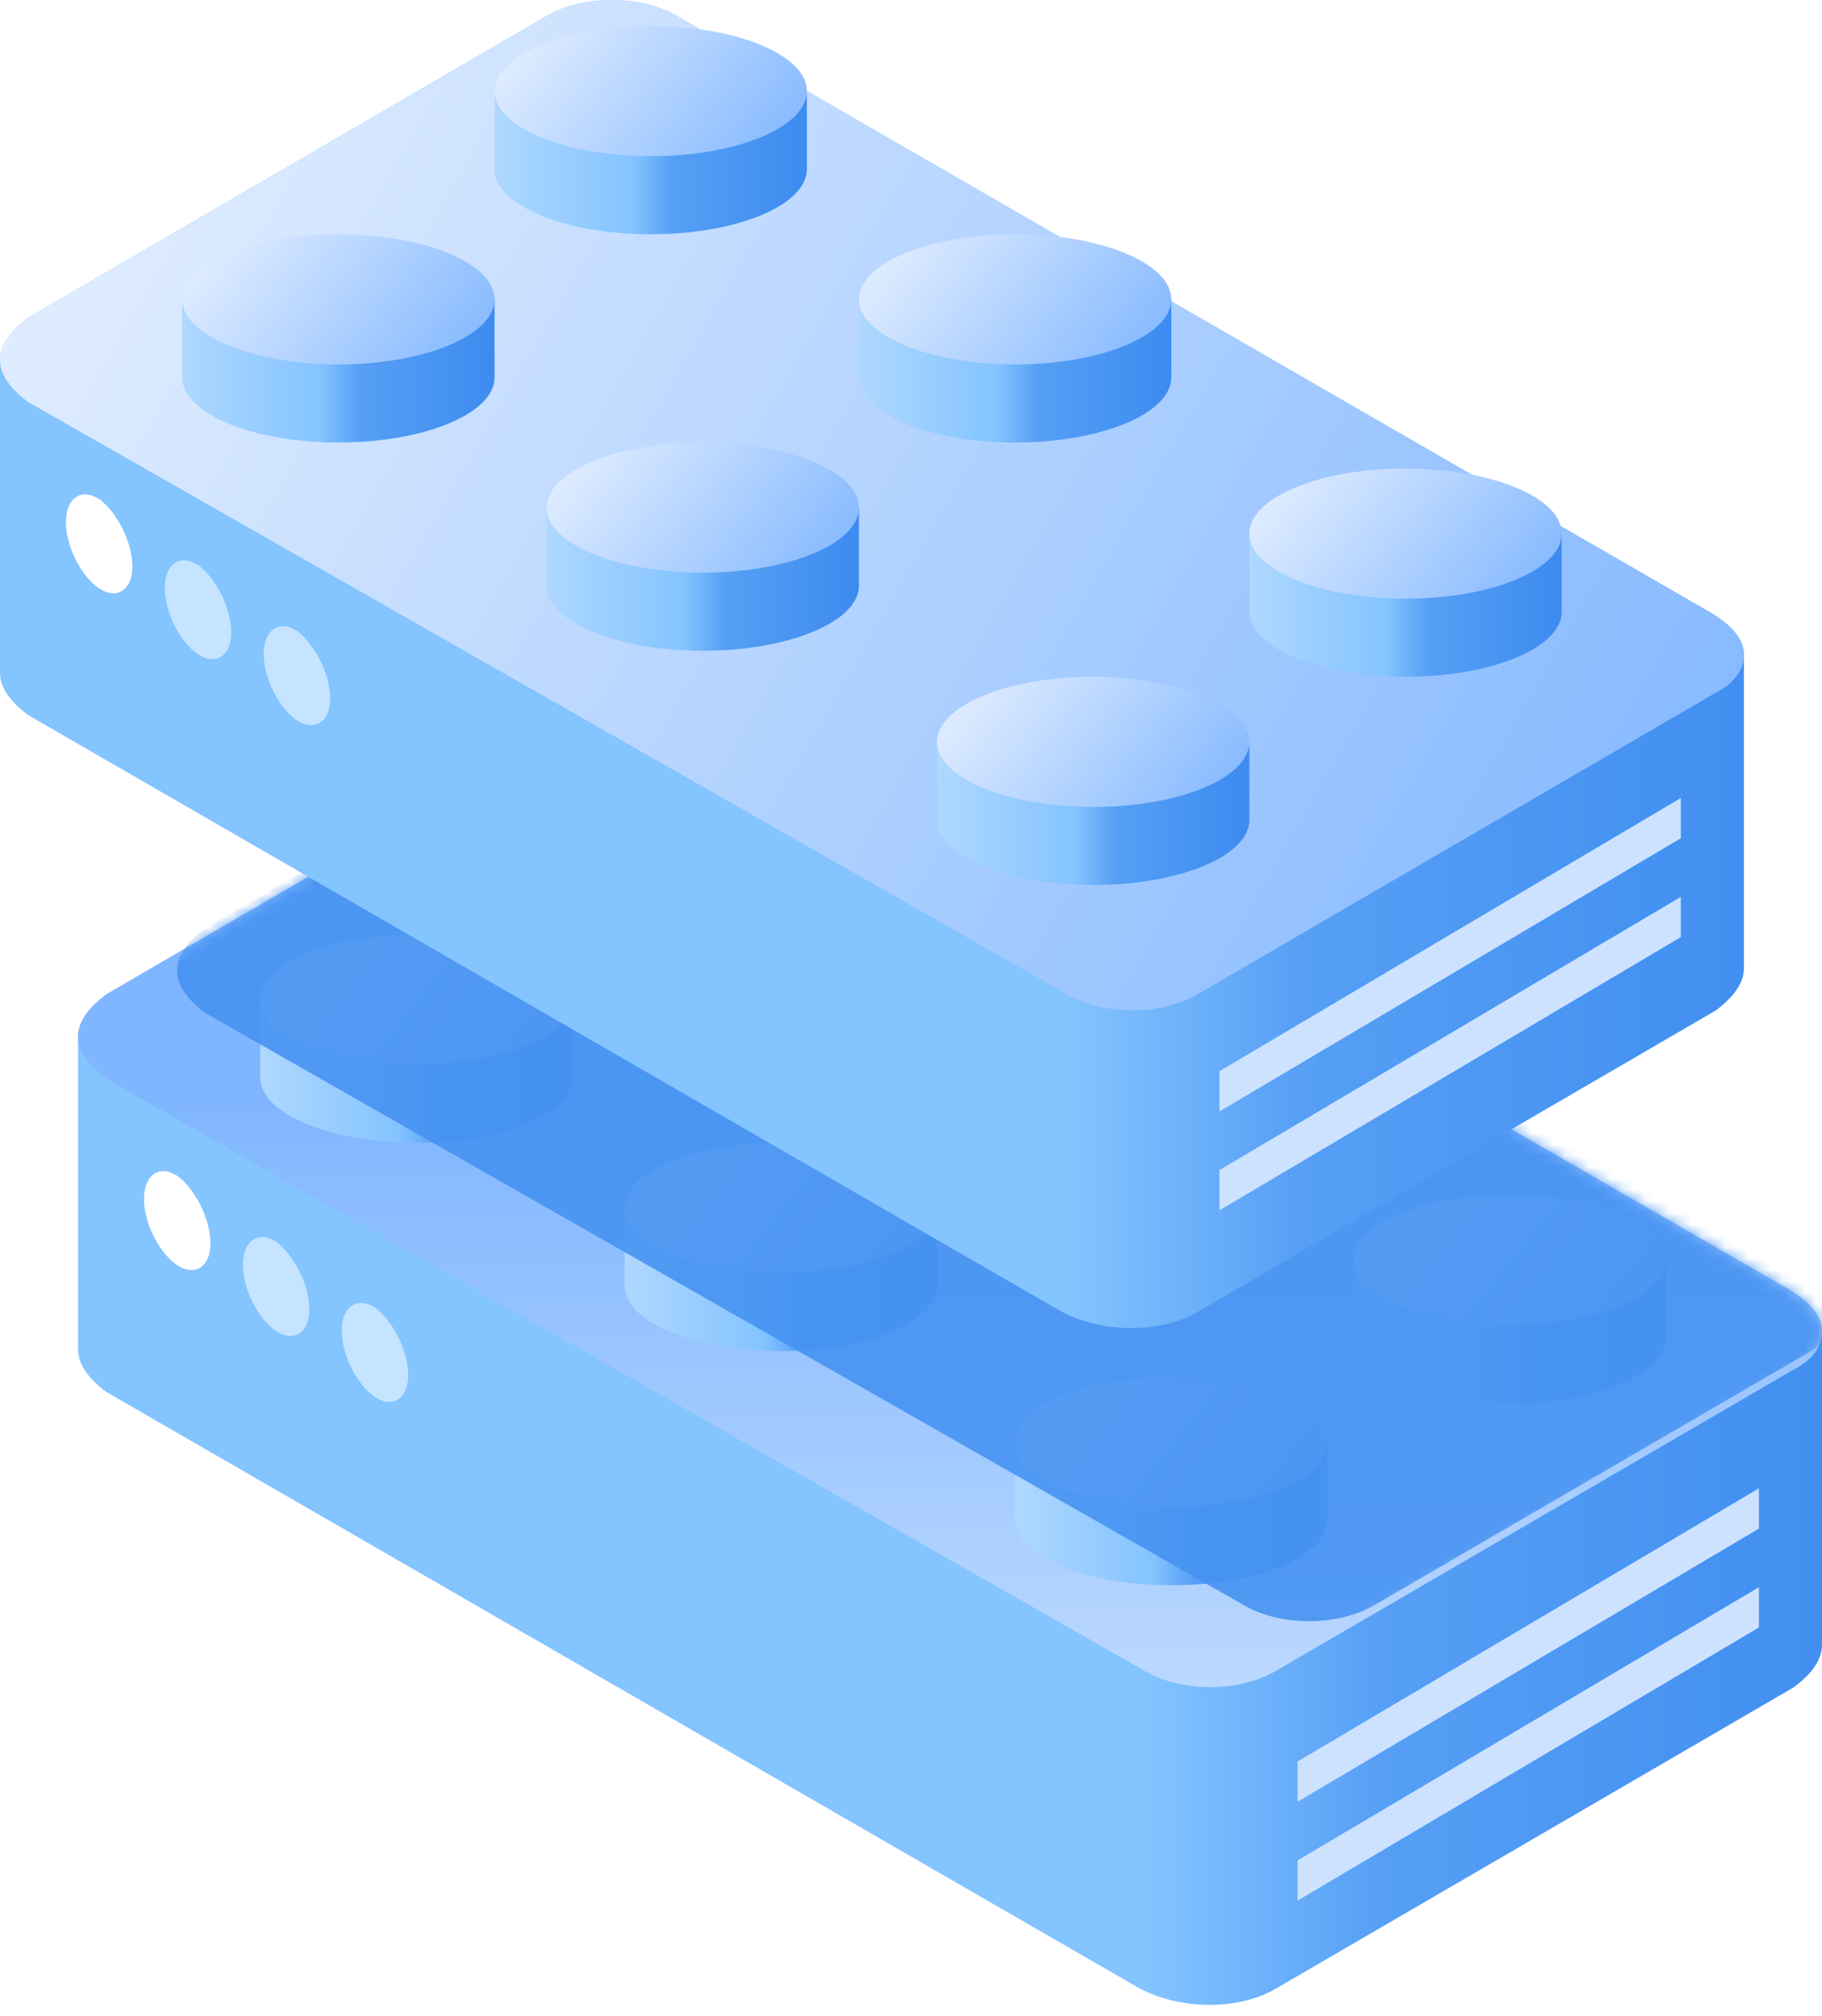 <svg width="160" height="177" viewBox="0 0 160 177" fill="none" xmlns="http://www.w3.org/2000/svg">
<path d="M160 116.96V144.449C160 145.684 159.177 146.919 157.53 148.154L112.246 174.501C108.952 176.56 103.601 176.56 99.895 174.501L9.327 122.219C7.681 120.984 6.857 119.749 6.857 118.514V91.024C6.857 89.789 7.681 88.554 9.327 87.319L54.611 60.972C57.905 58.914 63.257 58.914 66.55 60.972L157.118 113.255C159.177 114.49 160 115.725 160 116.96Z" fill="url(#paint0_linear_1_203)"/>
<path d="M160 116.96C160 118.195 159.177 119.43 157.53 120.253L112.246 146.6C108.952 148.659 103.601 148.659 100.307 146.6L9.327 94.73C7.681 93.495 6.857 92.259 6.857 91.024C6.857 89.789 7.681 88.554 9.327 87.319L54.611 60.972C57.905 58.914 63.257 58.914 66.55 60.972L157.118 113.255C159.177 114.49 160 115.725 160 116.96Z" fill="url(#paint1_linear_1_203)"/>
<mask id="mask0_1_203" style="mask-type:alpha" maskUnits="userSpaceOnUse" x="6" y="59" width="154" height="90">
<path d="M160 116.96C160 118.195 159.177 119.43 157.53 120.253L112.246 146.6C108.952 148.659 103.601 148.659 100.307 146.6L9.327 94.73C7.681 93.495 6.857 92.259 6.857 91.024C6.857 89.789 7.681 88.554 9.327 87.319L54.611 60.972C57.905 58.914 63.257 58.914 66.55 60.972L157.118 113.255C159.177 114.49 160 115.725 160 116.96Z" fill="url(#paint2_linear_1_203)"/>
</mask>
<g mask="url(#mask0_1_203)">
<path fill-rule="evenodd" clip-rule="evenodd" d="M50.286 87.775H22.857V94.632L22.857 94.632C22.857 97.788 28.997 100.346 36.572 100.346C44.146 100.346 50.286 97.788 50.286 94.632C50.286 94.63 50.286 94.629 50.286 94.627V87.775Z" fill="url(#paint3_linear_1_203)"/>
<path fill-rule="evenodd" clip-rule="evenodd" d="M116.572 126.632H89.143V133.484C89.143 133.486 89.143 133.487 89.143 133.489C89.143 136.645 95.283 139.203 102.858 139.203C110.432 139.203 116.572 136.645 116.572 133.489V126.632Z" fill="url(#paint4_linear_1_203)"/>
<path fill-rule="evenodd" clip-rule="evenodd" d="M82.286 106.061H54.857V112.918H54.857C54.857 116.074 60.998 118.632 68.572 118.632C76.146 118.632 82.286 116.074 82.286 112.918C82.286 112.916 82.286 112.914 82.286 112.913V106.061Z" fill="url(#paint5_linear_1_203)"/>
<path fill-rule="evenodd" clip-rule="evenodd" d="M146.286 110.632H118.857V117.489L118.857 117.489C118.857 120.645 124.997 123.203 132.571 123.203C140.146 123.203 146.286 120.645 146.286 117.489C146.286 117.488 146.286 117.486 146.286 117.484V110.632Z" fill="url(#paint6_linear_1_203)"/>
<path d="M146.286 110.632C146.286 113.788 140.146 116.346 132.571 116.346C124.997 116.346 118.857 113.788 118.857 110.632C118.857 107.476 124.997 104.918 132.571 104.918C140.146 104.918 146.286 107.476 146.286 110.632Z" fill="url(#paint7_linear_1_203)"/>
<path d="M50.286 87.775C50.286 90.931 44.146 93.489 36.572 93.489C28.997 93.489 22.857 90.931 22.857 87.775C22.857 84.619 28.997 82.061 36.572 82.061C44.146 82.061 50.286 84.619 50.286 87.775Z" fill="url(#paint8_linear_1_203)"/>
<path d="M116.572 126.632C116.572 129.788 110.432 132.346 102.858 132.346C95.283 132.346 89.143 129.788 89.143 126.632C89.143 123.476 95.283 120.918 102.858 120.918C110.432 120.918 116.572 123.476 116.572 126.632Z" fill="url(#paint9_linear_1_203)"/>
<path d="M82.286 106.061C82.286 109.217 76.146 111.775 68.572 111.775C60.998 111.775 54.857 109.217 54.857 106.061C54.857 102.905 60.998 100.346 68.572 100.346C76.146 100.346 82.286 102.905 82.286 106.061Z" fill="url(#paint10_linear_1_203)"/>
<g opacity="0.9" filter="url(#filter0_f_1_203)">
<path d="M168.681 111.171C168.681 112.406 167.858 113.641 166.211 114.465L120.927 140.812C117.634 142.87 112.282 142.87 108.989 140.812L18.009 88.941C16.362 87.706 15.539 86.471 15.539 85.236C15.539 84.001 16.362 82.766 18.009 81.531L63.293 55.184C66.586 53.125 71.938 53.125 75.231 55.184L165.8 107.466C167.858 108.701 168.681 109.936 168.681 111.171Z" fill="#4692F2"/>
</g>
</g>
<path d="M15.616 103.279C13.977 102.218 12.646 103.161 12.646 105.284C12.646 107.407 13.977 110.001 15.513 111.062C17.049 112.123 18.483 111.298 18.483 109.175C18.483 107.053 17.152 104.459 15.616 103.279Z" fill="white"/>
<path d="M24.299 109.068C22.66 108.007 21.329 108.95 21.329 111.073C21.329 113.195 22.66 115.789 24.196 116.851C25.732 117.912 27.166 117.086 27.166 114.964C27.166 112.841 25.834 110.247 24.299 109.068Z" fill="#C5E4FF"/>
<path d="M32.982 114.856C31.343 113.795 30.012 114.738 30.012 116.861C30.012 118.984 31.343 121.578 32.879 122.639C34.415 123.7 35.849 122.875 35.849 120.752C35.849 118.63 34.518 116.036 32.982 114.856Z" fill="#C5E4FF"/>
<path d="M153.143 57.531V85.021C153.143 86.256 152.319 87.491 150.673 88.726L105.388 115.073C102.095 117.131 96.743 117.131 93.038 115.073L2.47 62.79C0.823 61.555 0 60.32 0 59.085V31.596C0 30.361 0.823 29.126 2.47 27.891L47.754 1.544C51.047 -0.515 56.399 -0.515 59.693 1.544L150.261 53.826C152.319 55.061 153.143 56.296 153.143 57.531Z" fill="url(#paint11_linear_1_203)"/>
<path d="M153.143 57.531C153.143 58.766 152.319 60.001 150.673 60.825L105.388 87.172C102.095 89.23 96.743 89.23 93.45 87.172L2.47 35.301C0.823 34.066 0 32.831 0 31.596C0 30.361 0.823 29.126 2.47 27.891L47.754 1.544C51.047 -0.515 56.399 -0.515 59.693 1.544L150.261 53.826C152.319 55.061 153.143 56.296 153.143 57.531Z" fill="url(#paint12_linear_1_203)"/>
<path d="M147.604 70.07L107.085 94.061L107.085 97.597L147.604 73.606V70.07Z" fill="#CCE2FF"/>
<path d="M154.461 130.689L113.942 154.68L113.942 158.217L154.461 134.225V130.689Z" fill="#CCE2FF"/>
<path d="M147.604 78.752L107.085 102.744V106.28L147.604 82.288V78.752Z" fill="#CCE2FF"/>
<path d="M154.461 139.371L113.942 163.363V166.899L154.461 142.908V139.371Z" fill="#CCE2FF"/>
<path d="M8.758 43.851C7.12 42.79 5.789 43.733 5.789 45.856C5.789 47.978 7.12 50.573 8.656 51.634C10.192 52.695 11.626 51.87 11.626 49.747C11.626 47.625 10.294 45.03 8.758 43.851Z" fill="white"/>
<path d="M17.441 49.64C15.803 48.578 14.471 49.522 14.471 51.644C14.471 53.767 15.803 56.361 17.339 57.422C18.875 58.484 20.308 57.658 20.308 55.536C20.308 53.413 18.977 50.819 17.441 49.64Z" fill="#C5E4FF"/>
<path d="M26.124 55.428C24.485 54.367 23.154 55.31 23.154 57.433C23.154 59.555 24.485 62.15 26.021 63.211C27.558 64.272 28.991 63.447 28.991 61.324C28.991 59.202 27.66 56.607 26.124 55.428Z" fill="#C5E4FF"/>
<path fill-rule="evenodd" clip-rule="evenodd" d="M43.428 26.286H16V33.143C16 36.299 22.14 38.857 29.714 38.857C37.288 38.857 43.428 36.299 43.428 33.143V26.286Z" fill="url(#paint13_linear_1_203)"/>
<path fill-rule="evenodd" clip-rule="evenodd" d="M109.714 65.143H82.286V71.992C82.286 71.995 82.286 71.997 82.286 72C82.286 75.156 88.426 77.714 96 77.714C103.574 77.714 109.714 75.156 109.714 72V65.143Z" fill="url(#paint14_linear_1_203)"/>
<path fill-rule="evenodd" clip-rule="evenodd" d="M75.428 44.571H48V51.428C48 54.584 54.14 57.143 61.714 57.143C69.288 57.143 75.428 54.584 75.428 51.428V44.571Z" fill="url(#paint15_linear_1_203)"/>
<path fill-rule="evenodd" clip-rule="evenodd" d="M70.857 8H43.428V14.848C43.428 14.851 43.428 14.854 43.428 14.857C43.428 18.013 49.568 20.571 57.143 20.571C64.717 20.571 70.857 18.013 70.857 14.857V8Z" fill="url(#paint16_linear_1_203)"/>
<path fill-rule="evenodd" clip-rule="evenodd" d="M137.143 46.857H109.714V53.714L109.714 53.714C109.714 56.87 115.854 59.428 123.428 59.428C131.003 59.428 137.143 56.87 137.143 53.714C137.143 53.712 137.143 53.709 137.143 53.706V46.857Z" fill="url(#paint17_linear_1_203)"/>
<path fill-rule="evenodd" clip-rule="evenodd" d="M102.857 26.286H75.428V33.134C75.428 33.137 75.428 33.14 75.428 33.143C75.428 36.299 81.568 38.857 89.143 38.857C96.717 38.857 102.857 36.299 102.857 33.143V26.286Z" fill="url(#paint18_linear_1_203)"/>
<path d="M43.428 26.286C43.428 29.442 37.288 32 29.714 32C22.14 32 16 29.442 16 26.286C16 23.13 22.14 20.571 29.714 20.571C37.288 20.571 43.428 23.13 43.428 26.286Z" fill="url(#paint19_linear_1_203)"/>
<path d="M109.714 65.143C109.714 68.299 103.574 70.857 96 70.857C88.426 70.857 82.286 68.299 82.286 65.143C82.286 61.987 88.426 59.428 96 59.428C103.574 59.428 109.714 61.987 109.714 65.143Z" fill="url(#paint20_linear_1_203)"/>
<path d="M75.428 44.571C75.428 47.727 69.288 50.286 61.714 50.286C54.14 50.286 48 47.727 48 44.571C48 41.415 54.14 38.857 61.714 38.857C69.288 38.857 75.428 41.415 75.428 44.571Z" fill="url(#paint21_linear_1_203)"/>
<path d="M70.857 8C70.857 11.156 64.717 13.714 57.143 13.714C49.568 13.714 43.428 11.156 43.428 8C43.428 4.844 49.568 2.286 57.143 2.286C64.717 2.286 70.857 4.844 70.857 8Z" fill="url(#paint22_linear_1_203)"/>
<path d="M137.143 46.857C137.143 50.013 131.003 52.571 123.428 52.571C115.854 52.571 109.714 50.013 109.714 46.857C109.714 43.701 115.854 41.143 123.428 41.143C131.003 41.143 137.143 43.701 137.143 46.857Z" fill="url(#paint23_linear_1_203)"/>
<path d="M102.857 26.286C102.857 29.442 96.717 32 89.143 32C81.568 32 75.428 29.442 75.428 26.286C75.428 23.13 81.568 20.571 89.143 20.571C96.717 20.571 102.857 23.13 102.857 26.286Z" fill="url(#paint24_linear_1_203)"/>
<defs>
<filter id="filter0_f_1_203" x="11.539" y="49.64" width="161.143" height="96.716" filterUnits="userSpaceOnUse" color-interpolation-filters="sRGB">
<feFlood flood-opacity="0" result="BackgroundImageFix"/>
<feBlend mode="normal" in="SourceGraphic" in2="BackgroundImageFix" result="shape"/>
<feGaussianBlur stdDeviation="2" result="effect1_foregroundBlur_1_203"/>
</filter>
<linearGradient id="paint0_linear_1_203" x1="-3.272" y1="146.255" x2="194.981" y2="146.255" gradientUnits="userSpaceOnUse">
<stop stop-color="#84C4FF"/>
<stop offset="0.523" stop-color="#84C4FF"/>
<stop offset="0.628" stop-color="#569FF5"/>
<stop offset="1" stop-color="#2F80ED"/>
</linearGradient>
<linearGradient id="paint1_linear_1_203" x1="90.789" y1="178.091" x2="90.789" y2="97.053" gradientUnits="userSpaceOnUse">
<stop stop-color="#E6F0FF"/>
<stop offset="0" stop-color="#DEECFF"/>
<stop offset="1" stop-color="#80B6FF"/>
</linearGradient>
<linearGradient id="paint2_linear_1_203" x1="83.429" y1="59.428" x2="83.429" y2="148.144" gradientUnits="userSpaceOnUse">
<stop stop-color="#D9ECFF"/>
<stop offset="1" stop-color="#F3F9FF"/>
</linearGradient>
<linearGradient id="paint3_linear_1_203" x1="21.043" y1="96.782" x2="56.551" y2="96.782" gradientUnits="userSpaceOnUse">
<stop stop-color="#B5DBFF"/>
<stop offset="0.391" stop-color="#84C4FF"/>
<stop offset="0.493" stop-color="#569FF5"/>
<stop offset="1" stop-color="#2F80ED"/>
</linearGradient>
<linearGradient id="paint4_linear_1_203" x1="87.329" y1="135.639" x2="122.837" y2="135.639" gradientUnits="userSpaceOnUse">
<stop stop-color="#B5DBFF"/>
<stop offset="0.391" stop-color="#84C4FF"/>
<stop offset="0.493" stop-color="#569FF5"/>
<stop offset="1" stop-color="#2F80ED"/>
</linearGradient>
<linearGradient id="paint5_linear_1_203" x1="53.043" y1="115.068" x2="88.551" y2="115.068" gradientUnits="userSpaceOnUse">
<stop stop-color="#B5DBFF"/>
<stop offset="0.391" stop-color="#84C4FF"/>
<stop offset="0.493" stop-color="#569FF5"/>
<stop offset="1" stop-color="#2F80ED"/>
</linearGradient>
<linearGradient id="paint6_linear_1_203" x1="117.043" y1="119.639" x2="152.551" y2="119.639" gradientUnits="userSpaceOnUse">
<stop stop-color="#B5DBFF"/>
<stop offset="0.391" stop-color="#84C4FF"/>
<stop offset="0.493" stop-color="#569FF5"/>
<stop offset="1" stop-color="#2F80ED"/>
</linearGradient>
<linearGradient id="paint7_linear_1_203" x1="118.857" y1="106.223" x2="140.121" y2="123.28" gradientUnits="userSpaceOnUse">
<stop stop-color="#E6F0FF"/>
<stop offset="1" stop-color="#80B6FF"/>
</linearGradient>
<linearGradient id="paint8_linear_1_203" x1="22.857" y1="83.366" x2="44.121" y2="100.422" gradientUnits="userSpaceOnUse">
<stop stop-color="#E6F0FF"/>
<stop offset="1" stop-color="#80B6FF"/>
</linearGradient>
<linearGradient id="paint9_linear_1_203" x1="89.143" y1="122.223" x2="110.407" y2="139.28" gradientUnits="userSpaceOnUse">
<stop stop-color="#E6F0FF"/>
<stop offset="1" stop-color="#80B6FF"/>
</linearGradient>
<linearGradient id="paint10_linear_1_203" x1="54.857" y1="101.652" x2="76.121" y2="118.708" gradientUnits="userSpaceOnUse">
<stop stop-color="#E6F0FF"/>
<stop offset="1" stop-color="#80B6FF"/>
</linearGradient>
<linearGradient id="paint11_linear_1_203" x1="-10.13" y1="86.826" x2="188.124" y2="86.826" gradientUnits="userSpaceOnUse">
<stop stop-color="#84C4FF"/>
<stop offset="0.523" stop-color="#84C4FF"/>
<stop offset="0.628" stop-color="#569FF5"/>
<stop offset="1" stop-color="#2F80ED"/>
</linearGradient>
<linearGradient id="paint12_linear_1_203" x1="-2.81535e-06" y1="10.134" x2="146.386" y2="94.588" gradientUnits="userSpaceOnUse">
<stop stop-color="#E6F0FF"/>
<stop offset="1" stop-color="#80B6FF"/>
</linearGradient>
<linearGradient id="paint13_linear_1_203" x1="14.186" y1="35.293" x2="49.694" y2="35.293" gradientUnits="userSpaceOnUse">
<stop stop-color="#B5DBFF"/>
<stop offset="0.391" stop-color="#84C4FF"/>
<stop offset="0.493" stop-color="#569FF5"/>
<stop offset="1" stop-color="#2F80ED"/>
</linearGradient>
<linearGradient id="paint14_linear_1_203" x1="80.471" y1="74.15" x2="115.979" y2="74.15" gradientUnits="userSpaceOnUse">
<stop stop-color="#B5DBFF"/>
<stop offset="0.391" stop-color="#84C4FF"/>
<stop offset="0.493" stop-color="#569FF5"/>
<stop offset="1" stop-color="#2F80ED"/>
</linearGradient>
<linearGradient id="paint15_linear_1_203" x1="46.186" y1="53.578" x2="81.694" y2="53.578" gradientUnits="userSpaceOnUse">
<stop stop-color="#B5DBFF"/>
<stop offset="0.391" stop-color="#84C4FF"/>
<stop offset="0.493" stop-color="#569FF5"/>
<stop offset="1" stop-color="#2F80ED"/>
</linearGradient>
<linearGradient id="paint16_linear_1_203" x1="41.614" y1="17.007" x2="77.122" y2="17.007" gradientUnits="userSpaceOnUse">
<stop stop-color="#B5DBFF"/>
<stop offset="0.391" stop-color="#84C4FF"/>
<stop offset="0.493" stop-color="#569FF5"/>
<stop offset="1" stop-color="#2F80ED"/>
</linearGradient>
<linearGradient id="paint17_linear_1_203" x1="107.9" y1="55.864" x2="143.408" y2="55.864" gradientUnits="userSpaceOnUse">
<stop stop-color="#B5DBFF"/>
<stop offset="0.391" stop-color="#84C4FF"/>
<stop offset="0.493" stop-color="#569FF5"/>
<stop offset="1" stop-color="#2F80ED"/>
</linearGradient>
<linearGradient id="paint18_linear_1_203" x1="73.614" y1="35.293" x2="109.122" y2="35.293" gradientUnits="userSpaceOnUse">
<stop stop-color="#B5DBFF"/>
<stop offset="0.391" stop-color="#84C4FF"/>
<stop offset="0.493" stop-color="#569FF5"/>
<stop offset="1" stop-color="#2F80ED"/>
</linearGradient>
<linearGradient id="paint19_linear_1_203" x1="16" y1="21.877" x2="37.264" y2="38.933" gradientUnits="userSpaceOnUse">
<stop stop-color="#E6F0FF"/>
<stop offset="1" stop-color="#80B6FF"/>
</linearGradient>
<linearGradient id="paint20_linear_1_203" x1="82.286" y1="60.734" x2="103.55" y2="77.79" gradientUnits="userSpaceOnUse">
<stop stop-color="#E6F0FF"/>
<stop offset="1" stop-color="#80B6FF"/>
</linearGradient>
<linearGradient id="paint21_linear_1_203" x1="48" y1="40.163" x2="69.264" y2="57.219" gradientUnits="userSpaceOnUse">
<stop stop-color="#E6F0FF"/>
<stop offset="1" stop-color="#80B6FF"/>
</linearGradient>
<linearGradient id="paint22_linear_1_203" x1="43.428" y1="3.591" x2="64.692" y2="20.647" gradientUnits="userSpaceOnUse">
<stop stop-color="#E6F0FF"/>
<stop offset="1" stop-color="#80B6FF"/>
</linearGradient>
<linearGradient id="paint23_linear_1_203" x1="109.714" y1="42.448" x2="130.978" y2="59.505" gradientUnits="userSpaceOnUse">
<stop stop-color="#E6F0FF"/>
<stop offset="1" stop-color="#80B6FF"/>
</linearGradient>
<linearGradient id="paint24_linear_1_203" x1="75.428" y1="21.877" x2="96.692" y2="38.933" gradientUnits="userSpaceOnUse">
<stop stop-color="#E6F0FF"/>
<stop offset="1" stop-color="#80B6FF"/>
</linearGradient>
</defs>
</svg>
